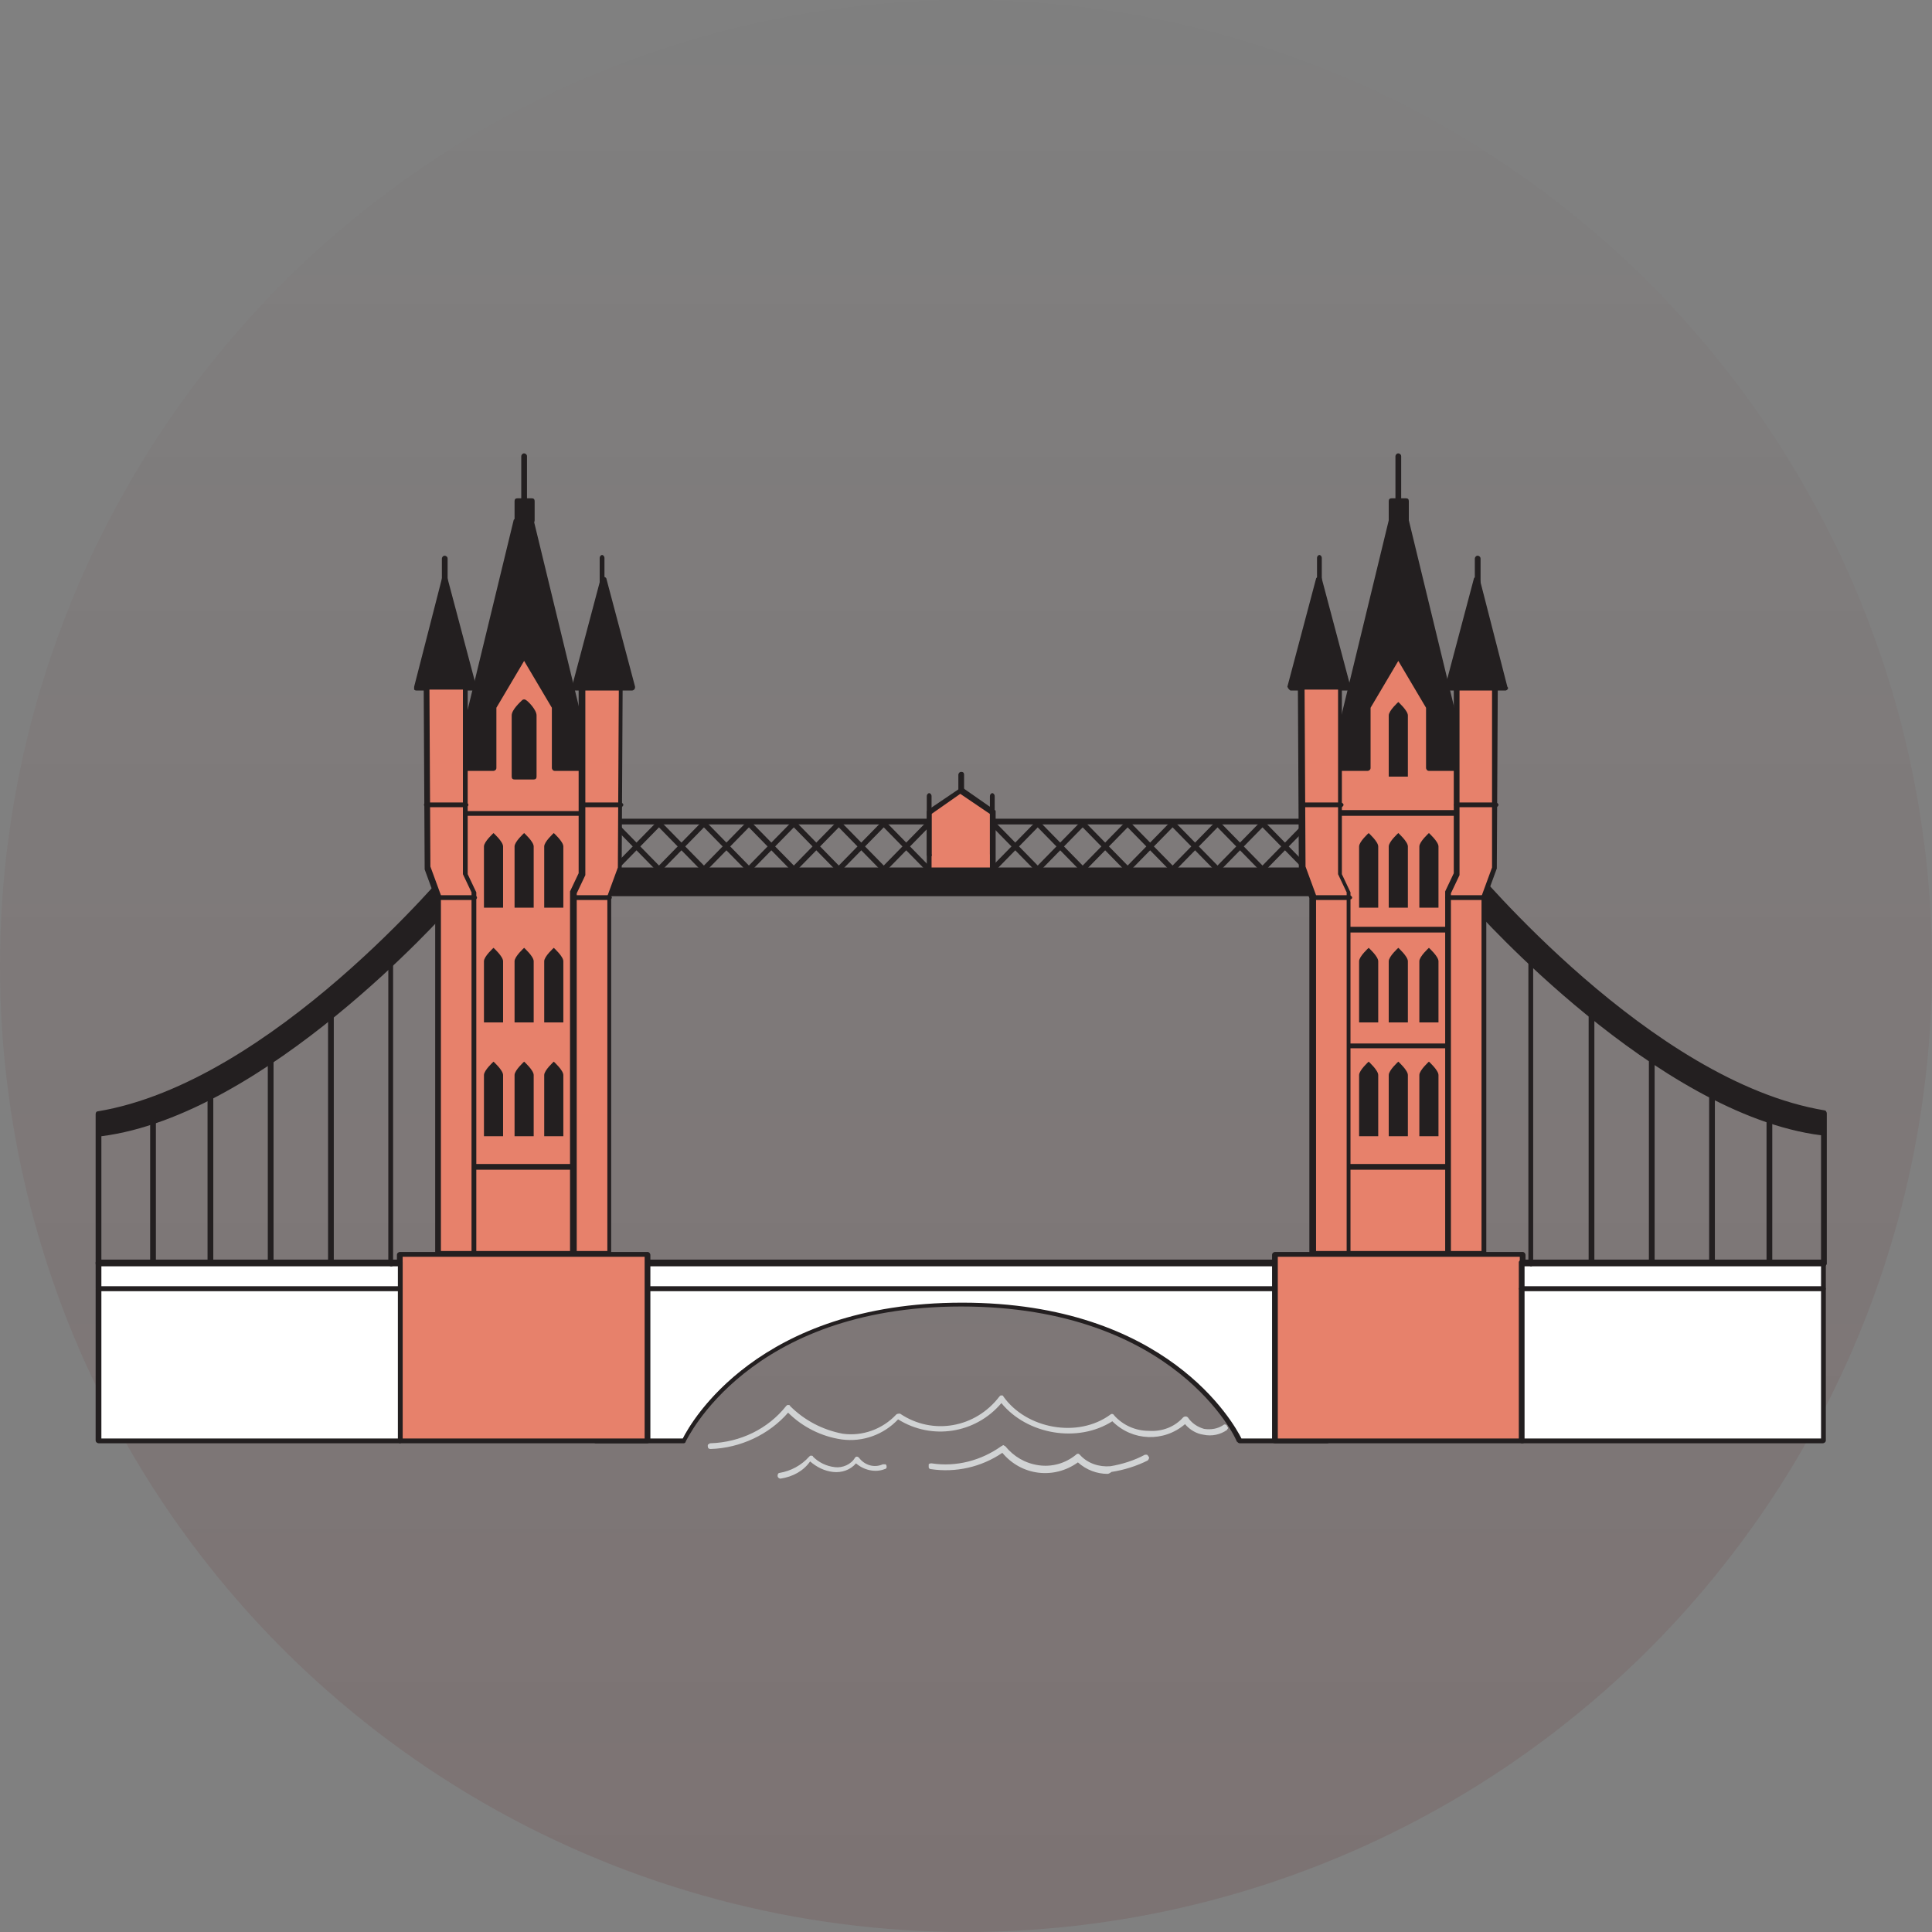<?xml version="1.0" encoding="utf-8"?>
<!-- Generator: Adobe Illustrator 24.0.1, SVG Export Plug-In . SVG Version: 6.00 Build 0)  -->
<svg version="1.1" id="Capa_1" xmlns="http://www.w3.org/2000/svg" xmlns:xlink="http://www.w3.org/1999/xlink" x="0px" y="0px"
	 viewBox="0 0 202 202" style="enable-background:new 0 0 202 202;" xml:space="preserve">
<rect x="0" y="0" width="202" height="202" fill="#808080" stroke="none"/>
<style type="text/css">
	.st0{opacity:0.203;fill:url(#SVGID_1_);enable-background:new    ;}
	.st1{fill:#FFFFFF;}
	.st2{fill:#231F20;}
	.st3{fill-rule:evenodd;clip-rule:evenodd;fill:#231F20;}
	.st4{fill:#E7816B;}
	.st5{fill:#D1D3D4;}
</style>
<g>
	
		<linearGradient id="SVGID_1_" gradientUnits="userSpaceOnUse" x1="124" y1="224.89" x2="326" y2="224.89" gradientTransform="matrix(0 1 -1 0 325.89 -124)">
		<stop  offset="0" style="stop-color:#5D0202;stop-opacity:1.000000e-02"/>
		<stop  offset="1" style="stop-color:#5D0202;stop-opacity:0.498"/>
	</linearGradient>
	<circle class="st0" cx="101" cy="101" r="101"/>
	<path class="st1" d="M64.2,90.9l4.7-4.8L64.2,90.9z"/>
	<path class="st2" d="M64.2,91.2c-0.1,0-0.1,0-0.2-0.1c-0.1-0.1-0.1-0.3,0-0.4l4.7-4.8c0.1-0.1,0.3-0.1,0.4,0c0.1,0.1,0.1,0.3,0,0.4
		l-4.7,4.8C64.3,91.2,64.3,91.2,64.2,91.2z"/>
	<path class="st1" d="M68.9,90.9l-4.7-4.8L68.9,90.9z"/>
	<path class="st2" d="M68.9,91.2c-0.1,0-0.1,0-0.2-0.1L64,86.3c0,0-0.1-0.1-0.1-0.2s0-0.1,0.1-0.2c0.1-0.1,0.3-0.1,0.4,0l4.7,4.8
		c0.1,0.1,0.1,0.3,0,0.4C69.1,91.2,69,91.2,68.9,91.2z"/>
	<path class="st1" d="M68.9,90.9l4.7-4.8L68.9,90.9z"/>
	<path class="st2" d="M68.9,91.2c-0.1,0-0.1,0-0.2-0.1c-0.1-0.1-0.1-0.3,0-0.4l4.7-4.8c0-0.1,0.1-0.1,0.2-0.1s0.1,0,0.2,0.1
		c0.1,0,0.1,0.1,0.1,0.2c0,0.1,0,0.1-0.1,0.2l-4.7,4.8C69,91.2,69,91.2,68.9,91.2z"/>
	<path class="st1" d="M73.6,90.9l-4.7-4.8L73.6,90.9z"/>
	<path class="st2" d="M73.6,91.2c-0.1,0-0.1,0-0.2-0.1l-4.7-4.8c-0.1-0.1-0.1-0.3,0-0.4c0.1-0.1,0.3-0.1,0.4,0l4.7,4.8
		c0.1,0,0.1,0.1,0.1,0.2c0,0.1,0,0.1-0.1,0.2C73.7,91.2,73.7,91.2,73.6,91.2z"/>
	<path class="st1" d="M73.6,90.9l4.7-4.8L73.6,90.9z"/>
	<path class="st2" d="M73.6,91.2c-0.1,0-0.1,0-0.2-0.1c-0.1-0.1-0.1-0.3,0-0.4l4.7-4.8c0.1-0.1,0.3-0.1,0.4,0c0.1,0.1,0.1,0.2,0,0.4
		l-4.7,4.8C73.7,91.2,73.7,91.2,73.6,91.2z"/>
	<path class="st1" d="M78.3,90.9l-4.7-4.8L78.3,90.9z"/>
	<path class="st2" d="M78.3,91.2c-0.1,0-0.1,0-0.2-0.1l-4.7-4.8c-0.1-0.1-0.1-0.3,0-0.4s0.2-0.1,0.4,0l4.7,4.8
		c0.1,0.1,0.1,0.3,0,0.4C78.5,91.2,78.4,91.2,78.3,91.2z"/>
	<path class="st1" d="M78.3,90.9l4.7-4.8L78.3,90.9z"/>
	<path class="st2" d="M78.3,91.2c-0.1,0-0.1,0-0.2-0.1c-0.1-0.1-0.1-0.3,0-0.4l4.7-4.8c0.1-0.1,0.3-0.1,0.4,0c0.1,0.1,0.1,0.3,0,0.4
		l-4.7,4.8C78.5,91.2,78.4,91.2,78.3,91.2z"/>
	<path class="st1" d="M83,90.9l-4.7-4.8L83,90.9z"/>
	<path class="st2" d="M83,91.2c-0.1,0-0.1,0-0.2-0.1l-4.7-4.8c0,0-0.1-0.1-0.1-0.2s0-0.1,0.1-0.2c0.1-0.1,0.3-0.1,0.4,0l4.7,4.8
		c0.1,0.1,0.1,0.3,0,0.4C83.1,91.2,83.1,91.2,83,91.2z"/>
	<path class="st1" d="M83,90.9l4.7-4.8L83,90.9z"/>
	<path class="st2" d="M83,91.2c-0.1,0-0.1,0-0.2-0.1c-0.1-0.1-0.1-0.3,0-0.4l4.7-4.8c0.1-0.1,0.3-0.1,0.4,0c0,0,0.1,0.1,0.1,0.2
		s0,0.1-0.1,0.2l-4.7,4.8C83.1,91.2,83.1,91.2,83,91.2z"/>
	<path class="st1" d="M87.7,90.9L83,86.1L87.7,90.9z"/>
	<path class="st2" d="M87.7,91.2c-0.1,0-0.1,0-0.2-0.1l-4.7-4.8c-0.1-0.1-0.1-0.3,0-0.4c0.1-0.1,0.3-0.1,0.4,0l4.7,4.8
		c0.1,0.1,0.1,0.3,0,0.4C87.8,91.2,87.8,91.2,87.7,91.2z"/>
	<path class="st1" d="M87.7,90.9l4.7-4.8L87.7,90.9z"/>
	<path class="st2" d="M87.7,91.2c-0.1,0-0.1,0-0.2-0.1c-0.1-0.1-0.1-0.3,0-0.4l4.7-4.8c0.1-0.1,0.3-0.1,0.4,0s0.1,0.2,0,0.4
		l-4.7,4.8C87.8,91.2,87.8,91.2,87.7,91.2z"/>
	<path class="st1" d="M92.4,90.9l-4.7-4.8L92.4,90.9z"/>
	<path class="st2" d="M92.4,91.2c-0.1,0-0.1,0-0.2-0.1l-4.7-4.8c-0.1-0.1-0.1-0.3,0-0.4s0.2-0.1,0.4,0l4.7,4.8
		c0.1,0.1,0.1,0.3,0,0.4C92.6,91.2,92.5,91.2,92.4,91.2z"/>
	<path class="st1" d="M92.4,90.9l4.7-4.8L92.4,90.9z"/>
	<path class="st2" d="M92.4,91.2c-0.1,0-0.1,0-0.2-0.1c-0.1-0.1-0.1-0.3,0-0.4l4.7-4.8c0.1-0.1,0.3-0.1,0.4,0c0.1,0.1,0.1,0.3,0,0.4
		l-4.7,4.8C92.5,91.2,92.5,91.2,92.4,91.2z"/>
	<path class="st1" d="M97.1,90.9l-4.7-4.8L97.1,90.9z"/>
	<path class="st2" d="M97.1,91.2c-0.1,0-0.1,0-0.2-0.1l-4.7-4.8c-0.1,0-0.1-0.1-0.1-0.2s0-0.1,0.1-0.2c0.1-0.1,0.3-0.1,0.4,0
		l4.7,4.8c0.1,0.1,0.1,0.3,0,0.4C97.2,91.2,97.2,91.2,97.1,91.2z"/>
	<path class="st1" d="M103.8,90.9l4.7-4.8L103.8,90.9z"/>
	<path class="st2" d="M103.8,91.2c-0.1,0-0.1,0-0.2-0.1c-0.1-0.1-0.1-0.3,0-0.4l4.7-4.8c0.1-0.1,0.3-0.1,0.4,0
		c0.1,0.1,0.1,0.3,0,0.4l-4.7,4.8C104,91.2,103.9,91.2,103.8,91.2z"/>
	<path class="st1" d="M108.5,90.9l-4.7-4.8L108.5,90.9z"/>
	<path class="st2" d="M108.5,91.2c-0.1,0-0.1,0-0.2-0.1l-4.7-4.8c-0.1,0-0.1-0.1-0.1-0.2s0-0.1,0.1-0.2c0.1-0.1,0.3-0.1,0.4,0
		l4.7,4.8c0.1,0.1,0.1,0.3,0,0.4C108.7,91.2,108.6,91.2,108.5,91.2z"/>
	<path class="st1" d="M108.5,90.9l4.7-4.8L108.5,90.9z"/>
	<path class="st2" d="M108.5,91.2c-0.1,0-0.1,0-0.2-0.1c-0.1-0.1-0.1-0.3,0-0.4l4.7-4.8c0.1-0.1,0.3-0.1,0.4,0
		c0.1,0,0.1,0.1,0.1,0.2s0,0.1-0.1,0.2l-4.7,4.8C108.7,91.2,108.6,91.2,108.5,91.2z"/>
	<path class="st1" d="M113.2,90.9l-4.7-4.8L113.2,90.9z"/>
	<path class="st2" d="M113.2,91.2c-0.1,0-0.1,0-0.2-0.1l-4.7-4.8c-0.1-0.1-0.1-0.3,0-0.4c0.1-0.1,0.3-0.1,0.4,0l4.7,4.8
		c0.1,0.1,0.1,0.3,0,0.4C113.3,91.2,113.3,91.2,113.2,91.2z"/>
	<path class="st1" d="M113.2,90.9l4.7-4.8L113.2,90.9z"/>
	<path class="st2" d="M113.2,91.2c-0.1,0-0.1,0-0.2-0.1c-0.1-0.1-0.1-0.3,0-0.4l4.7-4.8c0.1-0.1,0.3-0.1,0.4,0s0.1,0.2,0,0.4
		l-4.7,4.8C113.4,91.2,113.3,91.2,113.2,91.2z"/>
	<path class="st1" d="M117.9,90.9l-4.7-4.8L117.9,90.9z"/>
	<path class="st2" d="M117.9,91.2c-0.1,0-0.1,0-0.2-0.1l-4.7-4.8c-0.1-0.1-0.1-0.3,0-0.4c0.1-0.1,0.1-0.1,0.2-0.1s0.1,0,0.2,0.1
		l4.7,4.8c0.1,0.1,0.1,0.3,0,0.4C118,91.2,118,91.2,117.9,91.2z"/>
	<path class="st1" d="M117.9,90.9l4.7-4.8L117.9,90.9z"/>
	<path class="st2" d="M117.9,91.2c-0.1,0-0.1,0-0.2-0.1c-0.1,0-0.1-0.1-0.1-0.2c0-0.1,0-0.1,0.1-0.2l4.7-4.8c0-0.1,0.1-0.1,0.2-0.1
		s0.1,0,0.2,0.1c0.1,0.1,0.1,0.3,0,0.4l-4.7,4.8C118,91.2,118,91.2,117.9,91.2z"/>
	<path class="st1" d="M122.6,90.9l-4.7-4.8L122.6,90.9z"/>
	<path class="st2" d="M122.6,91.2c-0.1,0-0.1,0-0.2-0.1l-4.7-4.8c-0.1,0-0.1-0.1-0.1-0.2c0-0.1,0-0.1,0.1-0.2c0-0.1,0.1-0.1,0.2-0.1
		c0.1,0,0.1,0,0.2,0.1l4.7,4.8c0.1,0.1,0.1,0.3,0,0.4C122.8,91.2,122.7,91.2,122.6,91.2z"/>
	<path class="st1" d="M122.6,90.9l4.7-4.8L122.6,90.9z"/>
	<path class="st2" d="M122.6,91.2c-0.1,0-0.1,0-0.2-0.1c-0.1-0.1-0.1-0.3,0-0.4l4.7-4.8c0.1-0.1,0.3-0.1,0.4,0
		c0.1,0.1,0.1,0.3,0,0.4l-4.7,4.8C122.7,91.2,122.7,91.2,122.6,91.2z"/>
	<path class="st1" d="M127.3,90.9l-4.7-4.8L127.3,90.9z"/>
	<path class="st2" d="M127.3,91.2c-0.1,0-0.1,0-0.2-0.1l-4.7-4.8c-0.1,0-0.1-0.1-0.1-0.2s0-0.1,0.1-0.2c0.1-0.1,0.3-0.1,0.4,0
		l4.7,4.8c0.1,0.1,0.1,0.3,0,0.4C127.5,91.2,127.4,91.2,127.3,91.2z"/>
	<path class="st1" d="M127.3,90.9l4.7-4.8L127.3,90.9z"/>
	<path class="st2" d="M127.3,91.2c-0.1,0-0.1,0-0.2-0.1c-0.1-0.1-0.1-0.3,0-0.4l4.7-4.8c0-0.1,0.1-0.1,0.2-0.1c0.1,0,0.1,0,0.2,0.1
		c0.1,0,0.1,0.1,0.1,0.2c0,0.1,0,0.1-0.1,0.2l-4.7,4.8C127.4,91.2,127.4,91.2,127.3,91.2z"/>
	<path class="st1" d="M132,90.9l-4.7-4.8L132,90.9z"/>
	<path class="st2" d="M132,91.2c-0.1,0-0.1,0-0.2-0.1l-4.7-4.8c-0.1-0.1-0.1-0.3,0-0.4c0.1-0.1,0.3-0.1,0.4,0l4.7,4.8
		c0.1,0,0.1,0.1,0.1,0.2c0,0.1,0,0.1-0.1,0.2C132.2,91.2,132.1,91.2,132,91.2z"/>
	<path class="st1" d="M132,90.9l4.7-4.8L132,90.9z"/>
	<path class="st2" d="M132,91.2c-0.1,0-0.1,0-0.2-0.1c-0.1-0.1-0.1-0.3,0-0.4l4.7-4.8c0-0.1,0.1-0.1,0.2-0.1c0.1,0,0.1,0,0.2,0.1
		c0.1,0.1,0.1,0.3,0,0.4l-4.7,4.8C132.2,91.2,132.1,91.2,132,91.2z"/>
	<path class="st1" d="M136.7,90.9l-4.7-4.8L136.7,90.9z"/>
	<path class="st2" d="M136.7,91.2c-0.1,0-0.1,0-0.2-0.1l-4.7-4.8c-0.1-0.1-0.1-0.3,0-0.4c0.1-0.1,0.2-0.1,0.4,0l4.7,4.8
		c0.1,0.1,0.1,0.3,0,0.4C136.8,91.2,136.8,91.2,136.7,91.2z"/>
	<path class="st2" d="M142.1,86.2H58.9c-0.1,0-0.1,0-0.2-0.1c-0.1,0-0.1-0.1-0.1-0.2c0-0.1,0.1-0.3,0.3-0.3h83.2
		c0.1,0,0.3,0.1,0.3,0.3c0,0.1,0,0.1-0.1,0.2C142.3,86.2,142.2,86.2,142.1,86.2z"/>
	<rect x="62.3" y="132.1" class="st1" width="76.4" height="2.7"/>
	<path class="st3" d="M62.3,135h76.5c0.1,0,0.3-0.1,0.3-0.3v-2.7c0-0.1-0.1-0.3-0.3-0.3H62.3c-0.1,0-0.3,0.1-0.3,0.3v2.7
		C62,134.9,62.1,135,62.3,135z M138.5,134.5H62.5v-2.1h75.9V134.5z"/>
	<path class="st1" d="M138.7,134.8v15.8h-9.2c0,0-6.3-14.2-29.1-14.2c-22.8,0-29.1,14.2-29.1,14.2h-9.2v-15.8H138.7z"/>
	<path class="st3" d="M129.6,150.9h9.2c0.1,0,0.3-0.1,0.3-0.3v-15.8c0-0.1,0-0.1-0.1-0.2c-0.1-0.1-0.1-0.1-0.2-0.1H62.3
		c-0.1,0-0.1,0-0.2,0.1c-0.1,0.1-0.1,0.1-0.1,0.2v15.8c0,0.1,0,0.1,0.1,0.2c0.1,0.1,0.1,0.1,0.2,0.1h9.2c0.1,0,0.2-0.1,0.2-0.2
		c0.1-0.1,6.5-14.1,28.8-14.1c22.4,0,28.8,13.9,28.8,14.1C129.4,150.8,129.5,150.9,129.6,150.9z M138.5,150.4h-8.7v0
		c-0.8-1.6-7.8-14.2-29.2-14.2c-21.4,0-28.4,12.6-29.2,14.2h-8.7V135h75.9V150.4z"/>
	<rect x="59.3" y="90.9" class="st2" width="82.3" height="2.4"/>
	<path class="st3" d="M59.3,93.7h82.3c0.1,0,0.2,0,0.2-0.1c0.1-0.1,0.1-0.1,0.1-0.2v-2.4c0-0.2-0.1-0.3-0.3-0.3H59.3
		c-0.2,0-0.3,0.1-0.3,0.3v2.4C59,93.5,59.2,93.7,59.3,93.7z M141.4,93.1H59.6l0-1.9h81.7V93.1z"/>
	<path class="st4" d="M97.2,84.9l3.3-2.3l3.3,2.3v6h-6.6V84.9z"/>
	<path class="st3" d="M96.9,90.9c0,0.1,0.1,0.3,0.3,0.3h6.6c0.1,0,0.3-0.1,0.3-0.3v-6c0-0.1,0-0.2-0.1-0.2l-3.3-2.3
		c-0.1-0.1-0.2-0.1-0.3,0L97,84.7c-0.1,0.1-0.1,0.1-0.1,0.2V90.9z M103.5,85.1v5.6h-6.1v-5.6l3-2.1L103.5,85.1z"/>
	<path class="st2" d="M97.2,89.6c-0.1,0-0.1,0-0.2-0.1c-0.1,0-0.1-0.1-0.1-0.2v-6c0-0.1,0-0.2,0.1-0.3c0.1-0.1,0.2-0.1,0.3,0
		c0.1,0.1,0.1,0.2,0.1,0.3v6C97.5,89.5,97.3,89.6,97.2,89.6z"/>
	<path class="st2" d="M103.8,89.6c-0.1,0-0.3-0.1-0.3-0.3v-6c0-0.1,0-0.2,0.1-0.3c0.1-0.1,0.2-0.1,0.3,0c0.1,0.1,0.1,0.2,0.1,0.3v6
		c0,0.1,0,0.1-0.1,0.2C103.9,89.6,103.9,89.6,103.8,89.6z"/>
	<path class="st2" d="M100.5,82.9c-0.1,0-0.3-0.1-0.3-0.3V81c0-0.1,0.1-0.3,0.3-0.3s0.3,0.1,0.3,0.3v1.7
		C100.8,82.8,100.6,82.9,100.5,82.9z"/>
	<path class="st2" d="M10.3,132.1v-15.7c18.7-3.1,37.4-26,37.4-26l-1,4.5c0,0-19,21.6-36.4,23.6"/>
	<path class="st3" d="M10,132.1c0,0.2,0.1,0.3,0.3,0.3c0.1,0,0.2,0,0.2-0.1c0.1-0.1,0.1-0.1,0.1-0.2v-13.3
		c17.2-2.2,36.1-23.5,36.3-23.7c0,0,0.1-0.1,0.1-0.1l1-4.5c0-0.1,0-0.3-0.2-0.3c-0.1-0.1-0.3,0-0.4,0.1c0,0,0,0,0,0
		c-0.5,0.6-19,22.9-37.2,25.9c-0.1,0-0.2,0.1-0.2,0.3v2.1V132.1z M10.6,118.2v-1.5c16.4-2.9,32.8-20.9,36.5-25.2l-0.7,3.3
		C45.3,96,27.1,116.1,10.6,118.2z"/>
	<path class="st2" d="M16,132.4c-0.1,0-0.1,0-0.2-0.1c0-0.1-0.1-0.1-0.1-0.2v-14.9c0-0.1,0.1-0.2,0.3-0.2c0.1,0,0.2,0.1,0.3,0.2
		v14.9c0,0.1,0,0.1-0.1,0.2C16.1,132.4,16,132.4,16,132.4z"/>
	<path class="st2" d="M22,132.4c-0.1,0-0.1,0-0.2-0.1c-0.1-0.1-0.1-0.1-0.1-0.2v-17.4c0-0.1,0.1-0.2,0.3-0.2s0.2,0.1,0.3,0.2v17.4
		c0,0.1,0,0.1-0.1,0.2C22.2,132.4,22.1,132.4,22,132.4z"/>
	<path class="st2" d="M28.3,132.4c-0.1,0-0.1,0-0.2-0.1c-0.1-0.1-0.1-0.1-0.1-0.2V111c0-0.1,0.1-0.3,0.3-0.3s0.3,0.1,0.3,0.3v21.1
		c0,0.1,0,0.1-0.1,0.2C28.5,132.4,28.4,132.4,28.3,132.4z"/>
	<path class="st2" d="M34.6,132.4c-0.1,0-0.1,0-0.2-0.1c0-0.1-0.1-0.1-0.1-0.2v-25.8c0-0.1,0.1-0.2,0.3-0.2c0.1,0,0.2,0.1,0.3,0.2
		v25.8c0,0.1,0,0.1-0.1,0.2C34.8,132.4,34.7,132.4,34.6,132.4z"/>
	<path class="st2" d="M54.8,53.3c-0.1,0-0.3-0.1-0.3-0.3v-5.3c0-0.1,0.1-0.3,0.3-0.3c0.1,0,0.3,0.1,0.3,0.3V53
		C55,53.2,54.9,53.3,54.8,53.3z"/>
	<path class="st2" d="M54,54.4h1.5L62,81.2H47.5L54,54.4z"/>
	<path class="st3" d="M47.6,81.5H62c0.1,0,0.2,0,0.2-0.1c0.1-0.1,0.1-0.2,0.1-0.2l-6.5-26.8c0-0.1-0.1-0.2-0.3-0.2H54
		c-0.1,0-0.3,0.1-0.3,0.2l-6.5,26.8c0,0.1,0,0.2,0.1,0.2C47.4,81.5,47.5,81.5,47.6,81.5z M61.6,80.9H47.9l6.3-26.2h1L61.6,80.9z"/>
	<rect x="54" y="52.4" class="st2" width="1.5" height="2"/>
	<path class="st3" d="M54.1,54.7h1.5c0.2,0,0.3-0.1,0.3-0.3v-2c0-0.2-0.1-0.3-0.3-0.3h-1.5c-0.2,0-0.3,0.1-0.3,0.3v2
		C53.8,54.6,53.9,54.7,54.1,54.7z M55.3,54.1h-0.9v-1.4h0.9V54.1z"/>
	<path class="st4" d="M57.9,80.3V74l-3.2-5.3L51.6,74v6.3h-3v50.8H61V80.3H57.9z"/>
	<path class="st3" d="M48.6,131.4H61c0.1,0,0.3-0.1,0.3-0.3V80.3c0-0.1-0.1-0.3-0.3-0.3h-2.8V74c0,0,0-0.1,0-0.1L55,68.5
		c-0.1-0.1-0.1-0.1-0.2-0.1c-0.1,0-0.2,0-0.2,0.1l-3.2,5.3c0,0,0,0.1,0,0.1v6.1h-2.8c-0.1,0-0.1,0-0.2,0.1c-0.1,0-0.1,0.1-0.1,0.2
		v50.8C48.3,131.3,48.4,131.4,48.6,131.4z M60.7,130.8H48.9l-0.1-50.2h2.8c0.1,0,0.3-0.1,0.3-0.3v-6.3l2.9-4.9l2.9,4.9v6.3
		c0,0.1,0.1,0.3,0.3,0.3h2.8V130.8z"/>
	<path class="st2" d="M61,85.3H48.6c-0.1,0-0.2,0-0.3-0.1c-0.1-0.1-0.1-0.2,0-0.3c0.1-0.1,0.2-0.1,0.3-0.1H61c0.1,0,0.2,0.1,0.2,0.3
		C61.2,85.1,61.1,85.2,61,85.3z"/>
	<path class="st2" d="M52.6,94.9h-2v-6.4c0-0.5,1-1.4,1-1.4s1,0.9,1,1.4V94.9z"/>
	<path class="st2" d="M55.8,94.9h-2v-6.4c0-0.5,1-1.4,1-1.4s1,0.9,1,1.4L55.8,94.9z"/>
	<path class="st2" d="M58.9,94.9h-2v-6.4c0-0.5,1-1.4,1-1.4s1,0.9,1,1.4V94.9z"/>
	<path class="st2" d="M52.6,106.9h-2v-6.4c0-0.5,1-1.4,1-1.4s1,0.9,1,1.4V106.9z"/>
	<path class="st2" d="M55.8,106.9h-2v-6.4c0-0.5,1-1.4,1-1.4s1,0.9,1,1.4L55.8,106.9z"/>
	<path class="st2" d="M58.9,106.9h-2v-6.4c0-0.5,1-1.4,1-1.4s1,0.9,1,1.4V106.9z"/>
	<path class="st2" d="M52.6,118.8h-2v-6.4c0-0.5,1-1.4,1-1.4s1,0.9,1,1.4V118.8z"/>
	<path class="st2" d="M55.8,118.8h-2v-6.4c0-0.5,1-1.4,1-1.4s1,0.9,1,1.4L55.8,118.8z"/>
	<path class="st2" d="M58.9,118.8h-2v-6.4c0-0.5,1-1.4,1-1.4s1,0.9,1,1.4V118.8z"/>
	<path class="st2" d="M60.5,122.3H49c-0.1,0-0.3-0.1-0.3-0.3c0-0.1,0.1-0.3,0.3-0.3h11.5c0.1,0,0.3,0.1,0.3,0.3
		C60.8,122.2,60.7,122.3,60.5,122.3z"/>
	<path class="st2" d="M46.5,60.6l3,11.3h-5.9L46.5,60.6z"/>
	<path class="st3" d="M43.6,72.2h5.9c0.1,0,0.2,0,0.2-0.1c0.1-0.1,0.1-0.2,0.1-0.3l-3-11.3c0-0.1-0.2-0.2-0.3-0.2
		c-0.1,0-0.3,0.1-0.3,0.2l-2.9,11.3c0,0.1,0,0.2,0,0.3C43.4,72.2,43.5,72.2,43.6,72.2z M49.1,71.7H44l2.6-9.9L49.1,71.7z"/>
	<path class="st4" d="M44.6,71.9l0.1,18.9l1.1,3v37.3h3.6V93.4l-0.9-2V71.9H44.6z"/>
	<path class="st3" d="M45.9,131.4h3.6c0.1,0,0.3-0.1,0.3-0.3V93.4c0,0,0-0.1,0-0.1l-0.9-1.9V71.9c0-0.1-0.1-0.3-0.3-0.3h-4
		c-0.1,0-0.1,0-0.2,0.1c-0.1,0.1-0.1,0.1-0.1,0.2l0.1,18.9c0,0,0,0.1,0,0.1l1.1,3v37.3C45.6,131.3,45.7,131.4,45.9,131.4z
		 M49.2,130.8h-3.1l0-37.1c0,0,0-0.1,0-0.1l-1.1-3l-0.1-18.5h3.5v19.2c0,0,0,0.1,0,0.1l0.9,1.9V130.8z"/>
	<path class="st2" d="M48.6,84.4h-3.9c-0.1,0-0.2,0-0.3-0.1c-0.1-0.1-0.1-0.2,0-0.3c0.1-0.1,0.2-0.1,0.3-0.1h3.9
		c0.1,0,0.2,0,0.3,0.1c0.1,0.1,0.1,0.2,0,0.3C48.8,84.4,48.7,84.5,48.6,84.4z"/>
	<path class="st2" d="M49.5,94.1h-3.6c-0.1,0-0.2,0-0.3-0.1c-0.1-0.1-0.1-0.2,0-0.3c0.1-0.1,0.2-0.1,0.3-0.1h3.6
		c0.1,0,0.2,0,0.3,0.1c0.1,0.1,0.1,0.2,0,0.3C49.7,94,49.6,94.1,49.5,94.1z"/>
	<path class="st2" d="M63,60.6l-3,11.3H66L63,60.6z"/>
	<path class="st3" d="M59.8,72.1c0.1,0.1,0.1,0.1,0.2,0.1H66c0.1,0,0.2,0,0.3-0.1c0.1-0.1,0.1-0.2,0.1-0.3l-3-11.3
		c0-0.1-0.2-0.2-0.3-0.2c-0.1,0-0.3,0.1-0.3,0.2l-3,11.3C59.8,72,59.8,72.1,59.8,72.1z M63,61.8l2.6,9.9h-5.1L63,61.8z"/>
	<path class="st4" d="M64.9,71.9l-0.1,18.9l-1.1,3v37.3H60V93.4l0.9-2V71.9H64.9z"/>
	<path class="st3" d="M60,131.4h3.6c0.1,0,0.3-0.1,0.3-0.3V93.8l1.1-3c0,0,0-0.1,0-0.1l0.1-18.9c0-0.1,0-0.1-0.1-0.2
		c-0.1-0.1-0.1-0.1-0.2-0.1h-4c-0.1,0-0.3,0.1-0.3,0.3v19.5l-0.9,1.9c0,0,0,0.1,0,0.1v37.7C59.8,131.3,59.9,131.4,60,131.4z
		 M63.4,130.8h-3.1l0-37.4l0.9-1.9c0,0,0-0.1,0-0.1V72.2h3.5l-0.1,18.5l-1.1,3c0,0,0,0.1,0,0.1V130.8z"/>
	<path class="st2" d="M64.8,84.4h-3.9c-0.1,0-0.2,0-0.3-0.1c-0.1-0.1-0.1-0.2,0-0.3c0.1-0.1,0.2-0.1,0.3-0.1h3.9
		c0.1,0,0.2,0,0.3,0.1c0.1,0.1,0.1,0.2,0,0.3C65,84.4,64.9,84.5,64.8,84.4z"/>
	<path class="st2" d="M63.7,94.1H60c-0.1,0-0.2,0-0.3-0.1c-0.1-0.1-0.1-0.2,0-0.3c0.1-0.1,0.2-0.1,0.3-0.1h3.6c0.1,0,0.2,0,0.3,0.1
		c0.1,0.1,0.1,0.2,0,0.3C63.9,94,63.8,94.1,63.7,94.1z"/>
	<path class="st2" d="M46.5,61.3c-0.1,0-0.3-0.1-0.3-0.3v-2.6c0-0.1,0.1-0.3,0.3-0.3c0.1,0,0.3,0.1,0.3,0.3v2.6
		C46.8,61.2,46.7,61.3,46.5,61.3z"/>
	<path class="st2" d="M63,61.3c-0.1,0-0.1,0-0.2-0.1c0-0.1-0.1-0.1-0.1-0.2v-2.6c0-0.1,0-0.2,0.1-0.3c0.1-0.1,0.2-0.1,0.3,0
		c0.1,0.1,0.1,0.2,0.1,0.3v2.6c0,0.1,0,0.1-0.1,0.2C63.2,61.3,63.1,61.3,63,61.3z"/>
	<rect x="41.8" y="131.1" class="st4" width="25.9" height="19.5"/>
	<path class="st3" d="M41.8,150.9h25.9c0.1,0,0.3-0.1,0.3-0.2v-19.5c0-0.1-0.1-0.3-0.3-0.3H41.8c-0.1,0-0.3,0.1-0.3,0.3v19.5
		C41.6,150.8,41.7,150.9,41.8,150.9z M67.5,150.4H42.1v-19h25.3V150.4z"/>
	<path class="st2" d="M55.8,81.2h-2v-6.4c0-0.5,1-1.4,1-1.4s1,0.9,1,1.4L55.8,81.2z"/>
	<path class="st3" d="M53.8,81.5h2c0.2,0,0.3-0.1,0.3-0.3v-6.4c0-0.6-0.9-1.5-1.1-1.6c-0.1-0.1-0.3-0.1-0.4,0
		c-0.2,0.2-1.1,1-1.1,1.6v6.4C53.5,81.4,53.6,81.5,53.8,81.5z M55.5,80.9h-1.4v-6.1c0.1-0.4,0.4-0.8,0.7-1c0.3,0.3,0.6,0.6,0.7,1
		V80.9z"/>
	<rect x="10.3" y="132.1" class="st1" width="31.5" height="2.7"/>
	<path class="st3" d="M10.3,135h31.5c0.1,0,0.1,0,0.2-0.1c0.1,0,0.1-0.1,0.1-0.2v-2.7c0-0.1,0-0.1-0.1-0.2c-0.1-0.1-0.1-0.1-0.2-0.1
		H10.3c-0.1,0-0.1,0-0.2,0.1c0,0.1-0.1,0.1-0.1,0.2v2.7C10,134.9,10.2,135,10.3,135z M41.6,134.5h-31v-2.1h31V134.5z"/>
	<rect x="10.3" y="134.8" class="st1" width="31.5" height="15.9"/>
	<path class="st3" d="M10.3,150.9h31.5c0.1,0,0.1,0,0.2-0.1c0.1,0,0.1-0.1,0.1-0.2v-15.8c0-0.1,0-0.1-0.1-0.2
		c-0.1-0.1-0.1-0.1-0.2-0.1H10.3c-0.1,0-0.1,0-0.2,0.1c0,0.1-0.1,0.1-0.1,0.2v15.8C10,150.8,10.2,150.9,10.3,150.9z M41.6,150.4h-31
		V135h31V150.4z"/>
	<path class="st2" d="M40.9,132.4c-0.1,0-0.1,0-0.2-0.1c-0.1-0.1-0.1-0.1-0.1-0.2v-31.4c0-0.1,0-0.2,0.1-0.3c0.1-0.1,0.2-0.1,0.3,0
		c0.1,0.1,0.1,0.2,0.1,0.3v31.4c0,0.1,0,0.1-0.1,0.2C41.1,132.4,41,132.4,40.9,132.4z"/>
	<path class="st2" d="M190.7,132.1v-15.7c-18.7-3.1-37.4-26-37.4-26l1,4.5c0,0,19,21.6,36.4,23.6"/>
	<path class="st3" d="M190.4,132.1c0,0.2,0.1,0.3,0.3,0.3c0.1,0,0.2,0,0.2-0.1c0.1-0.1,0.1-0.1,0.1-0.2v-13.6v-2.1
		c0-0.1-0.1-0.3-0.2-0.3c-18.2-3-36.6-25.3-37.2-25.9c0,0,0,0,0,0c-0.1-0.1-0.2-0.1-0.4-0.1c-0.1,0.1-0.2,0.2-0.2,0.3l1,4.5
		c0,0,0,0.1,0.1,0.1c0.2,0.2,19.1,21.5,36.3,23.7V132.1z M190.4,118.2c-16.5-2.1-34.7-22.2-35.8-23.4l-0.7-3.3
		c3.7,4.3,20.2,22.3,36.5,25.2V118.2z"/>
	<path class="st2" d="M185,132.4c-0.1,0-0.1,0-0.2-0.1c-0.1-0.1-0.1-0.1-0.1-0.2v-14.9c0-0.1,0.1-0.2,0.3-0.2s0.2,0.1,0.3,0.2v14.9
		c0,0.1,0,0.1-0.1,0.2C185.2,132.4,185.1,132.4,185,132.4z"/>
	<path class="st2" d="M179,132.4c-0.1,0-0.1,0-0.2-0.1c0-0.1-0.1-0.1-0.1-0.2v-17.4c0-0.1,0.1-0.2,0.3-0.2s0.2,0.1,0.3,0.2v17.4
		c0,0.1,0,0.2-0.1,0.2C179.1,132.4,179.1,132.4,179,132.4z"/>
	<path class="st2" d="M172.7,132.4c-0.1,0-0.1,0-0.2-0.1c0-0.1-0.1-0.1-0.1-0.2V111c0-0.1,0.1-0.3,0.3-0.3c0.1,0,0.3,0.1,0.3,0.3
		v21.1c0,0.1,0,0.1-0.1,0.2C172.8,132.4,172.7,132.4,172.7,132.4z"/>
	<path class="st2" d="M166.4,132.4c-0.1,0-0.1,0-0.2-0.1c-0.1-0.1-0.1-0.1-0.1-0.2v-25.8c0-0.1,0.1-0.2,0.3-0.2s0.2,0.1,0.3,0.2
		v25.8c0,0.1,0,0.1-0.1,0.2C166.5,132.4,166.4,132.4,166.4,132.4z"/>
	<path class="st2" d="M146.2,53.3c-0.1,0-0.3-0.1-0.3-0.3v-5.3c0-0.1,0.1-0.3,0.3-0.3c0.1,0,0.3,0.1,0.3,0.3V53
		C146.5,53.2,146.4,53.3,146.2,53.3z"/>
	<path class="st2" d="M147,54.4h-1.5L139,81.2h14.5L147,54.4z"/>
	<path class="st3" d="M139,81.5h14.5c0.1,0,0.2,0,0.2-0.1c0.1-0.1,0.1-0.2,0.1-0.2l-6.5-26.8c0-0.1-0.1-0.2-0.3-0.2h-1.5
		c-0.1,0-0.3,0.1-0.3,0.2l-6.5,26.8c0,0.1,0,0.2,0.1,0.2C138.8,81.5,138.9,81.5,139,81.5z M153.1,80.9h-13.7l6.3-26.2h1L153.1,80.9z
		"/>
	<rect x="145.5" y="52.4" class="st2" width="1.5" height="2"/>
	<path class="st3" d="M145.5,54.7h1.5c0.2,0,0.3-0.1,0.3-0.3v-2c0-0.2-0.1-0.3-0.3-0.3h-1.5c-0.2,0-0.3,0.1-0.3,0.3v2
		C145.2,54.6,145.3,54.7,145.5,54.7z M146.7,54.1h-0.9v-1.4h0.9V54.1z"/>
	<path class="st4" d="M143.1,80.3V74l3.2-5.3l3.2,5.3v6.3h3v50.8H140V80.3H143.1z"/>
	<path class="st3" d="M140,131.4h12.4c0.1,0,0.3-0.1,0.3-0.3V80.3c0-0.1,0-0.1-0.1-0.2c-0.1,0-0.1-0.1-0.2-0.1h-2.8V74
		c0,0,0-0.1,0-0.1l-3.2-5.3c-0.1-0.1-0.1-0.1-0.2-0.1c-0.1,0-0.2,0-0.2,0.1l-3.2,5.3c0,0,0,0.1,0,0.1v6.1H140
		c-0.1,0-0.3,0.1-0.3,0.3v50.8C139.8,131.3,139.9,131.4,140,131.4z M152.1,130.8h-11.9V80.6h2.8c0.1,0,0.3-0.1,0.3-0.3v-6.3l2.9-4.9
		l2.9,4.9v6.3c0,0.1,0.1,0.3,0.3,0.3h2.8V130.8z"/>
	<path class="st2" d="M152.4,85.3H140c-0.1,0-0.2-0.1-0.2-0.3c0-0.1,0.1-0.2,0.2-0.3h12.4c0.1,0,0.2,0,0.3,0.1
		c0.1,0.1,0.1,0.2,0,0.3C152.6,85.2,152.5,85.3,152.4,85.3z"/>
	<path class="st2" d="M148.4,94.9h2v-6.4c0-0.5-1-1.4-1-1.4s-1,0.9-1,1.4V94.9z"/>
	<path class="st2" d="M145.2,94.9h2v-6.4c0-0.5-1-1.4-1-1.4s-1,0.9-1,1.4L145.2,94.9z"/>
	<path class="st2" d="M142.1,94.9h2v-6.4c0-0.5-1-1.4-1-1.4s-1,0.9-1,1.4V94.9z"/>
	<path class="st2" d="M148.4,106.9h2v-6.4c0-0.5-1-1.4-1-1.4s-1,0.9-1,1.4V106.9z"/>
	<path class="st2" d="M145.2,106.9h2v-6.4c0-0.5-1-1.4-1-1.4s-1,0.9-1,1.4L145.2,106.9z"/>
	<path class="st2" d="M142.1,106.9h2v-6.4c0-0.5-1-1.4-1-1.4s-1,0.9-1,1.4V106.9z"/>
	<path class="st2" d="M148.4,118.8h2v-6.4c0-0.5-1-1.4-1-1.4s-1,0.9-1,1.4V118.8z"/>
	<path class="st2" d="M145.2,118.8h2v-6.4c0-0.5-1-1.4-1-1.4s-1,0.9-1,1.4L145.2,118.8z"/>
	<path class="st2" d="M142.1,118.8h2v-6.4c0-0.5-1-1.4-1-1.4s-1,0.9-1,1.4V118.8z"/>
	<path class="st2" d="M151.5,97.5H141c-0.1,0-0.3-0.1-0.3-0.3c0-0.1,0.1-0.3,0.3-0.3h10.5c0.1,0,0.3,0.1,0.3,0.3
		C151.8,97.4,151.6,97.5,151.5,97.5z"/>
	<path class="st2" d="M151.5,109.6H141c-0.1,0-0.2,0-0.3-0.1c-0.1-0.1-0.1-0.2,0-0.3c0.1-0.1,0.2-0.1,0.3-0.1h10.5
		c0.1,0,0.2,0,0.3,0.1c0.1,0.1,0.1,0.2,0,0.3C151.7,109.6,151.6,109.6,151.5,109.6z"/>
	<path class="st2" d="M152,122.3h-11.5c-0.1,0-0.3-0.1-0.3-0.3c0-0.1,0.1-0.3,0.3-0.3H152c0.1,0,0.3,0.1,0.3,0.3
		C152.2,122.2,152.1,122.3,152,122.3z"/>
	<path class="st2" d="M154.5,60.6l-3,11.3h5.9L154.5,60.6z"/>
	<path class="st3" d="M151.5,72.2h5.9c0.1,0,0.2-0.1,0.2-0.1c0.1-0.1,0.1-0.2,0-0.3l-2.9-11.3c0-0.1-0.2-0.2-0.3-0.2
		s-0.3,0.1-0.3,0.2l-3,11.3c0,0.1,0,0.2,0.1,0.3C151.3,72.2,151.4,72.2,151.5,72.2z M157,71.7h-5.1l2.6-9.9L157,71.7z"/>
	<path class="st4" d="M156.4,71.9l-0.1,18.9l-1.1,3v37.3h-3.6V93.4l0.9-2V71.9H156.4z"/>
	<path class="st3" d="M151.5,131.4h3.6c0.1,0,0.3-0.1,0.3-0.3V93.8l1.1-3c0,0,0-0.1,0-0.1l0.1-18.9c0-0.1,0-0.1-0.1-0.2
		c-0.1,0-0.1-0.1-0.2-0.1h-4c-0.1,0-0.3,0.1-0.3,0.3v19.5l-0.9,1.9c0,0,0,0.1,0,0.1v37.7C151.2,131.3,151.3,131.4,151.5,131.4z
		 M154.8,130.8h-3.1l0-37.4l0.9-1.9c0,0,0-0.1,0-0.1V72.2h3.4L156,90.7l-1.1,3c0,0,0,0.1,0,0.1V130.8z"/>
	<path class="st2" d="M156.3,84.4h-3.9c-0.1,0-0.2,0-0.3-0.1c-0.1-0.1-0.1-0.2,0-0.3c0.1-0.1,0.2-0.1,0.3-0.1h3.9
		c0.1,0,0.2,0,0.3,0.1c0.1,0.1,0.1,0.2,0,0.3C156.5,84.4,156.4,84.5,156.3,84.4z"/>
	<path class="st2" d="M155.1,94.1h-3.6c-0.1,0-0.2,0-0.3-0.1c-0.1-0.1-0.1-0.2,0-0.3c0.1-0.1,0.2-0.1,0.3-0.1h3.6
		c0.1,0,0.2,0,0.3,0.1c0.1,0.1,0.1,0.2,0,0.3C155.3,94,155.2,94.1,155.1,94.1z"/>
	<path class="st2" d="M138,60.6l3,11.3H135L138,60.6z"/>
	<path class="st3" d="M134.8,72.1c0.1,0.1,0.1,0.1,0.2,0.1h5.9c0.1,0,0.2,0,0.2-0.1c0.1-0.1,0.1-0.2,0.1-0.3l-3-11.3
		c0-0.1-0.2-0.2-0.3-0.2c-0.1,0-0.3,0.1-0.3,0.2l-3,11.3C134.7,72,134.7,72,134.8,72.1z M138,61.8l2.6,9.9h-5.2L138,61.8z"/>
	<path class="st4" d="M136.1,71.9l0.1,18.9l1.1,3v37.3h3.6V93.4l-0.9-2V71.9H136.1z"/>
	<path class="st3" d="M137.3,131.4h3.6c0.1,0,0.3-0.1,0.3-0.3V93.4c0,0,0-0.1,0-0.1l-0.9-1.9V71.9c0-0.1-0.1-0.3-0.3-0.3h-4
		c-0.1,0-0.1,0-0.2,0.1c-0.1,0.1-0.1,0.1-0.1,0.2l0.1,18.9c0,0,0,0.1,0,0.1l1.1,3v37.3C137.1,131.3,137.2,131.4,137.3,131.4z
		 M140.7,130.8h-3.1l0-37.1c0,0,0-0.1,0-0.1l-1.1-3l-0.1-18.5h3.5v19.2c0,0,0,0.1,0,0.1l0.9,1.9V130.8z"/>
	<path class="st2" d="M140.1,84.4h-3.9c-0.1,0-0.2,0-0.3-0.1c-0.1-0.1-0.1-0.2,0-0.3c0.1-0.1,0.2-0.1,0.3-0.1h3.9
		c0.1,0,0.2,0,0.3,0.1c0.1,0.1,0.1,0.2,0,0.3C140.3,84.4,140.2,84.5,140.1,84.4z"/>
	<path class="st2" d="M141,94.1h-3.6c-0.1,0-0.2,0-0.3-0.1c-0.1-0.1-0.1-0.2,0-0.3c0.1-0.1,0.2-0.1,0.3-0.1h3.6c0.1,0,0.2,0,0.3,0.1
		c0.1,0.1,0.1,0.2,0,0.3C141.2,94,141.1,94.1,141,94.1z"/>
	<path class="st2" d="M154.5,61.3c-0.1,0-0.3-0.1-0.3-0.3v-2.6c0-0.1,0.1-0.3,0.3-0.3c0.1,0,0.3,0.1,0.3,0.3v2.6
		c0,0.1,0,0.1-0.1,0.2C154.6,61.3,154.5,61.3,154.5,61.3z"/>
	<path class="st2" d="M138,61.3c-0.1,0-0.1,0-0.2-0.1c-0.1-0.1-0.1-0.1-0.1-0.2v-2.6c0-0.1,0-0.2,0.1-0.3c0.1-0.1,0.2-0.1,0.3,0
		c0.1,0.1,0.1,0.2,0.1,0.3v2.6C138.2,61.2,138.1,61.3,138,61.3z"/>
	<rect x="133.3" y="131.1" class="st4" width="25.9" height="19.5"/>
	<path class="st3" d="M133.3,150.9h25.9c0.1,0,0.3-0.1,0.3-0.2v-19.5c0-0.1-0.1-0.3-0.3-0.3h-25.9c-0.1,0-0.3,0.1-0.3,0.3v19.5
		C133,150.8,133.1,150.9,133.3,150.9z M158.9,150.4h-25.3v-19h25.3V150.4z"/>
	<path class="st2" d="M145.2,81.2h2v-6.4c0-0.5-1-1.4-1-1.4s-1,0.9-1,1.4L145.2,81.2z"/>
	<rect x="159.2" y="132.1" class="st1" width="31.5" height="2.7"/>
	<path class="st3" d="M159.1,135h31.5c0.1,0,0.3-0.1,0.3-0.3v-2.7c0-0.1-0.1-0.3-0.3-0.3h-31.5c-0.1,0-0.1,0-0.2,0.1
		c-0.1,0.1-0.1,0.1-0.1,0.2v2.7c0,0.1,0,0.1,0.1,0.2C159,135,159.1,135,159.1,135z M190.4,134.5h-31v-2.1h31V134.5z"/>
	<rect x="159.2" y="134.8" class="st1" width="31.5" height="15.9"/>
	<path class="st3" d="M159.1,150.9h31.5c0.1,0,0.3-0.1,0.3-0.3v-15.8c0-0.1,0-0.1-0.1-0.2c-0.1-0.1-0.1-0.1-0.2-0.1h-31.5
		c-0.1,0-0.1,0-0.2,0.1c-0.1,0.1-0.1,0.1-0.1,0.2v15.8c0,0.1,0,0.1,0.1,0.2C159,150.9,159.1,150.9,159.1,150.9z M190.4,150.4h-31
		V135h31V150.4z"/>
	<path class="st2" d="M160.1,132.4c-0.1,0-0.1,0-0.2-0.1c0-0.1-0.1-0.1-0.1-0.2v-31.4c0-0.1,0-0.2,0.1-0.3c0.1-0.1,0.2-0.1,0.3,0
		c0.1,0.1,0.1,0.2,0.1,0.3v31.4c0,0.1,0,0.1-0.1,0.2C160.2,132.4,160.1,132.4,160.1,132.4z"/>
	<path class="st5" d="M74.3,151.5c-0.2,0-0.3-0.1-0.3-0.3c0-0.1,0-0.2,0.1-0.2c0.1-0.1,0.1-0.1,0.2-0.1c3.1-0.1,6-1.5,7.9-3.9
		c0.1-0.1,0.1-0.1,0.2-0.1c0.1,0,0.2,0,0.2,0.1c1.5,1.5,3.4,2.5,5.5,2.9c2.1,0.3,4.2-0.5,5.6-2c0.1-0.1,0.3-0.1,0.4-0.1
		c3.4,2.3,7.9,1.5,10.4-1.8c0.1-0.1,0.1-0.1,0.2-0.1c0.1,0,0.2,0,0.2,0.1c2.4,3.4,7.8,4.4,11.2,1.9c0.1-0.1,0.3-0.1,0.4,0.1
		c0.9,1,2.2,1.6,3.6,1.6c1.4,0.1,2.7-0.4,3.6-1.4c0.1-0.1,0.2-0.1,0.3-0.1c0.1,0,0.2,0.1,0.2,0.1c0.4,0.6,1,1,1.7,1.2
		c0.7,0.1,1.4,0,2-0.4c0.1-0.1,0.3-0.1,0.4,0.1c0,0.1,0.1,0.1,0.1,0.2c0,0.1-0.1,0.1-0.1,0.2c-0.7,0.5-1.6,0.7-2.5,0.5
		c-0.7-0.1-1.4-0.5-1.9-1.1c-2.2,1.9-5.5,1.8-7.6-0.3c-3.6,2.3-8.9,1.4-11.6-1.9c-2.7,3.2-7.3,3.9-10.8,1.7
		c-1.5,1.6-3.7,2.4-5.9,2.1c-2.1-0.3-4.1-1.3-5.6-2.8C80.4,150,77.4,151.4,74.3,151.5L74.3,151.5z"/>
	<path class="st5" d="M115.8,154.1c-1.1,0-2.2-0.4-3.1-1.2c-2.5,1.8-5.9,1.4-7.9-1c-2.2,1.5-4.9,2.1-7.5,1.7c-0.1,0-0.2-0.1-0.2-0.2
		c0-0.1,0-0.2,0-0.3c0.1-0.1,0.2-0.1,0.3-0.1c2.6,0.4,5.2-0.3,7.3-1.8c0.1,0,0.1-0.1,0.2-0.1c0.1,0,0.1,0.1,0.2,0.1
		c0.9,1.1,2.1,1.8,3.5,2c1.4,0.2,2.8-0.2,3.9-1.1c0.1-0.1,0.1-0.1,0.2-0.1c0.1,0,0.1,0,0.2,0.1c0.8,0.9,2,1.3,3.2,1.2
		c1.2-0.2,2.5-0.6,3.6-1.2c0.1,0,0.2,0,0.2,0c0.1,0,0.1,0.1,0.2,0.2c0.1,0.1,0,0.3-0.1,0.4c-1.2,0.6-2.5,1-3.8,1.2
		C116.1,154,115.9,154.1,115.8,154.1z"/>
	<path class="st5" d="M81.6,154.6c-0.1,0-0.3-0.1-0.3-0.3c0-0.2,0.1-0.3,0.2-0.3c1.2-0.2,2.3-0.8,3.1-1.7c0.1-0.1,0.1-0.1,0.2-0.1
		c0.1,0,0.2,0,0.2,0.1c0.6,0.6,1.4,1,2.3,1.1c0.8,0.1,1.7-0.3,2.1-1c0.1-0.1,0.1-0.1,0.2-0.1c0.1,0,0.2,0.1,0.2,0.1
		c0.6,0.8,1.6,1.1,2.5,0.7c0.1,0,0.2,0,0.3,0c0.1,0.1,0.1,0.2,0.1,0.3c0,0.1-0.1,0.2-0.2,0.2c-1,0.4-2.2,0.1-3-0.6
		c-0.6,0.7-1.5,1-2.4,0.9c-0.9-0.1-1.7-0.5-2.4-1.1C84,153.8,82.9,154.4,81.6,154.6L81.6,154.6z"/>
</g>
</svg>
